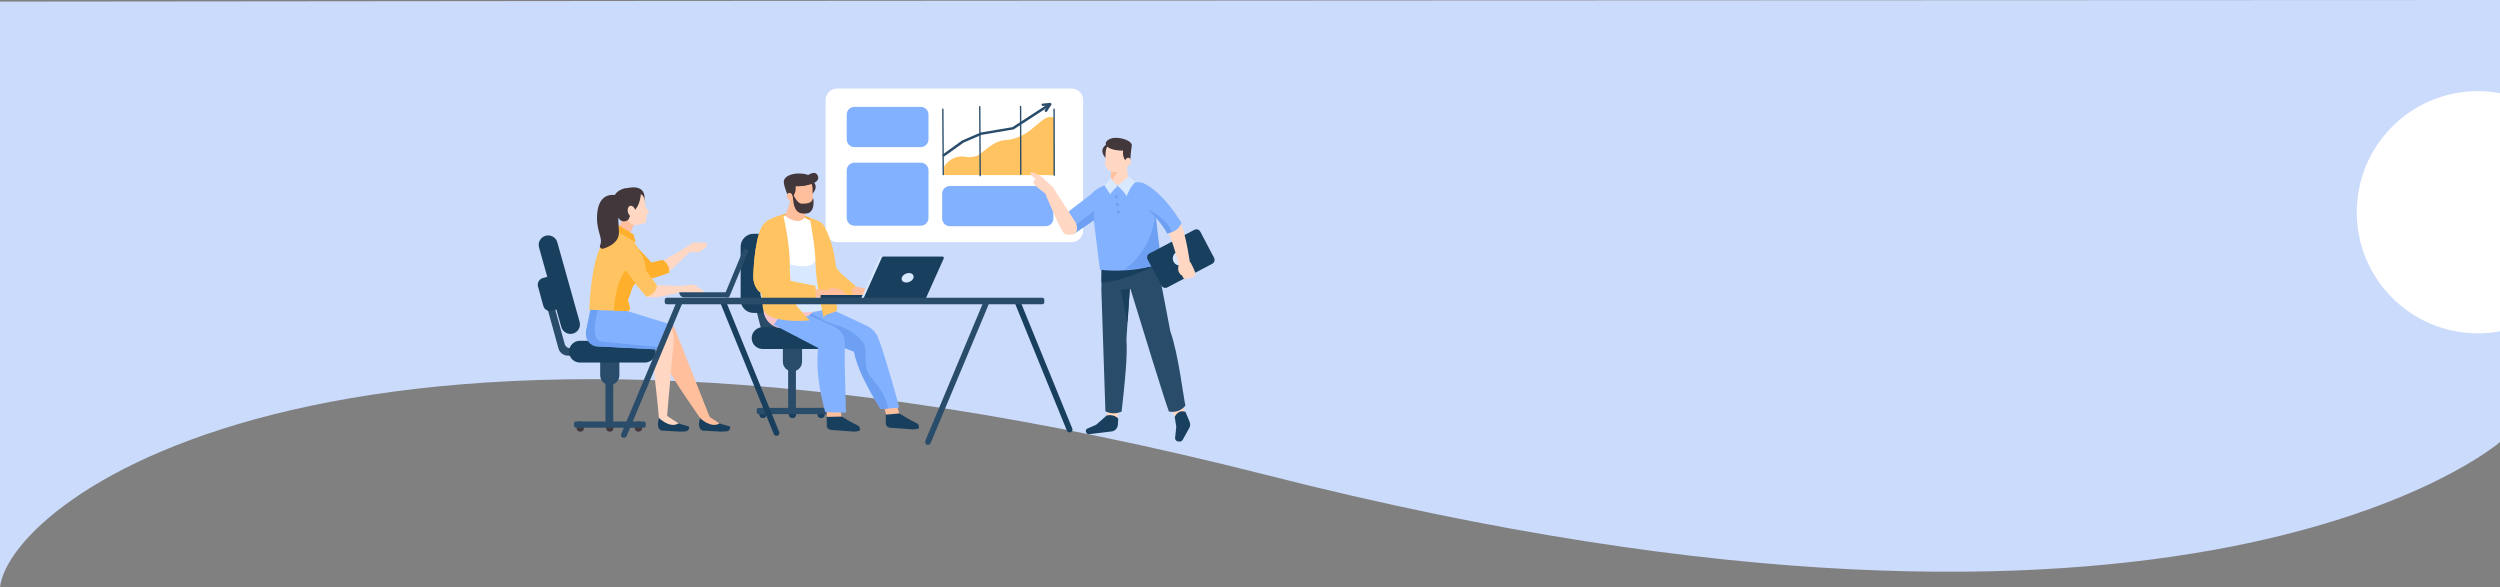 <svg width="1920" height="451" viewBox="0 0 1920 451" fill="none" xmlns="http://www.w3.org/2000/svg">
<rect x="0" y="0" width="1920" height="451" fill="#808080" stroke="none"/>
<path d="M973.5 365C264 184.5 7.833 383.385 0 451V1.239C550.705 0.528 1621.5 -0.001 1920 0L1920 339.5C1920 339.5 1683 545.5 973.5 365Z" fill="#CBDBFB"/>
<circle cx="1903" cy="163" r="93" fill="white"/>
<g clip-path="url(#clip0)">
<path fill-rule="evenodd" clip-rule="evenodd" d="M822.97 185.973H642.933C638.046 185.973 634.082 182.012 634.082 177.122V76.851C634.082 71.961 638.046 68 642.933 68H822.97C827.857 68 831.822 71.961 831.822 76.851V177.125C831.818 182.012 827.857 185.973 822.97 185.973Z" fill="white"/>
<path d="M803.062 173.728H729.524C726.241 173.728 723.58 171.067 723.58 167.784V148.782C723.58 145.5 726.241 142.838 729.524 142.838H803.065C806.347 142.838 809.008 145.5 809.008 148.782V167.784C809.008 171.067 806.347 173.728 803.062 173.728Z" fill="#82B1FF"/>
<path d="M707.133 112.976H656.219C652.937 112.976 650.276 110.315 650.276 107.033V88.03C650.276 84.748 652.937 82.087 656.219 82.087H707.133C710.415 82.087 713.077 84.748 713.077 88.03V107.033C713.08 110.315 710.419 112.976 707.133 112.976Z" fill="#82B1FF"/>
<path d="M707.133 173.347H656.219C652.937 173.347 650.276 170.686 650.276 167.403V130.861C650.276 127.579 652.937 124.918 656.219 124.918H707.133C710.415 124.918 713.077 127.579 713.077 130.861V167.4C713.08 170.682 710.419 173.347 707.133 173.347Z" fill="#82B1FF"/>
<path fill-rule="evenodd" clip-rule="evenodd" d="M608.607 285.223C604.553 285.223 601.239 281.905 601.239 277.851V268.103C601.239 264.049 604.556 260.731 608.607 260.731C612.661 260.731 615.979 264.049 615.979 268.103V277.851C615.976 281.905 612.658 285.223 608.607 285.223Z" fill="#294C6A"/>
<path d="M608.284 315.664C606.635 315.664 605.3 314.329 605.3 312.679V257.769C605.3 256.12 606.635 254.785 608.284 254.785C609.934 254.785 611.269 256.12 611.269 257.769V312.676C611.272 314.325 609.934 315.664 608.284 315.664Z" fill="#294C6A"/>
<path d="M586.278 321.066H585.625C584.28 321.066 583.191 319.978 583.191 318.633V315.683C583.191 314.338 584.28 313.25 585.625 313.25H586.278C587.623 313.25 588.712 314.338 588.712 315.683V318.633C588.712 319.974 587.62 321.066 586.278 321.066Z" fill="#193F5F"/>
<path d="M630.947 321.066H630.294C628.949 321.066 627.86 319.978 627.86 318.633V315.683C627.86 314.338 628.949 313.25 630.294 313.25H630.947C632.292 313.25 633.381 314.338 633.381 315.683V318.633C633.381 319.974 632.292 321.066 630.947 321.066Z" fill="#193F5F"/>
<path d="M608.947 321.066H608.294C606.949 321.066 605.86 319.978 605.86 318.633V315.683C605.86 314.338 606.949 313.25 608.294 313.25H608.947C610.292 313.25 611.381 314.338 611.381 315.683V318.633C611.381 319.974 610.292 321.066 608.947 321.066Z" fill="#193F5F"/>
<path d="M634.742 318.079H582.662C581.83 318.079 581.157 317.406 581.157 316.574V314.748C581.157 313.916 581.83 313.243 582.662 313.243H634.742C635.574 313.243 636.247 313.916 636.247 314.748V316.574C636.247 317.406 635.574 318.079 634.742 318.079Z" fill="#294C6A"/>
<path d="M596.813 253.955L585.154 211.668L575.194 215.944L585.951 258.243C586.851 261.506 595.846 262.72 599.231 262.72H623.069V256.972H600.774C598.924 256.972 597.303 255.736 596.813 253.955Z" fill="#294C6A"/>
<path d="M585.666 268.023H635.546C640.166 268.023 643.91 264.276 643.91 259.658C643.91 255.037 640.163 251.294 635.546 251.294H585.666C581.045 251.294 577.302 255.041 577.302 259.658C577.302 264.276 581.045 268.023 585.666 268.023Z" fill="#193F5F"/>
<path d="M605.687 240.317H578.723C573.273 240.317 568.812 235.856 568.812 230.405V189.454C568.812 184.004 573.273 179.543 578.723 179.543H605.687C611.137 179.543 615.598 184.004 615.598 189.454V230.409C615.598 235.859 611.137 240.317 605.687 240.317Z" fill="#193F5F"/>
<path fill-rule="evenodd" clip-rule="evenodd" d="M633.877 175.611C633.877 175.611 640.855 187.017 642.142 207.487C642.142 207.487 637.092 207.006 637.105 206.283C637.121 205.556 633.877 175.611 633.877 175.611Z" fill="#FFC461"/>
<path fill-rule="evenodd" clip-rule="evenodd" d="M681.396 321.511L691.628 320.82L688.243 309.74L678.447 310.406L681.396 321.511Z" fill="#FFBE9C"/>
<path fill-rule="evenodd" clip-rule="evenodd" d="M635.414 321.428L646.369 320.685L644.992 310.076L634.037 310.816L635.414 321.428Z" fill="#FFBE9C"/>
<path fill-rule="evenodd" clip-rule="evenodd" d="M705.775 328.076C705.807 328.473 705.66 328.848 705.372 329.114C705.08 329.383 701.715 329.815 701.276 329.796C697.119 329.594 689.155 328.774 683.647 328.509C682.789 328.467 681.95 328.112 681.326 327.522C680.698 326.933 680.336 326.165 680.326 325.39C680.278 322.482 680.214 318.479 680.214 318.479L690.686 317.515C690.686 317.515 699.291 322.921 703.62 324.826C705.433 325.627 705.634 326.315 705.775 328.076Z" fill="#193F5F"/>
<path fill-rule="evenodd" clip-rule="evenodd" d="M631.075 218.541C631.075 218.541 637.531 237.086 637.085 240.701C636.25 247.474 632.554 252.274 632.554 252.274L600.877 252.024C591.834 251.954 585.009 243.788 586.543 234.873C586.55 234.828 586.559 234.786 586.566 234.745C586.713 233.893 586.844 233.041 586.96 232.183C587.504 228.173 589.131 216.139 589.131 216.139C598.971 222.518 616.799 225.144 632.423 220.93L631.075 218.541Z" fill="#F7C4C9"/>
<path fill-rule="evenodd" clip-rule="evenodd" d="M657.128 219.812L645.478 209.603L636.662 198.565L631.439 210.929C636.627 218.704 643.848 224.949 655.21 228.084L656.594 223.94L657.128 219.812Z" fill="#FFC461"/>
<path fill-rule="evenodd" clip-rule="evenodd" d="M690.462 313.08C690.458 311.408 680.31 275.065 674.581 259.783C672.999 255.56 669.727 252.085 665.461 250.093L631.44 234.207L609.212 251.963L655.998 270.121C657.817 281.658 666.473 298.359 676.359 314.194L690.462 313.08Z" fill="#82B1FF"/>
<path fill-rule="evenodd" clip-rule="evenodd" d="M682.052 313.746C680.691 303.156 671.914 293.69 667.956 288.422C662.922 281.726 665.993 270.579 663.902 264.997C663.309 263.412 661.644 261.356 659.575 259.3C654.983 254.74 649.084 251.567 642.677 249.793C634.005 247.394 628.865 243.952 623.46 240.586L609.212 251.967L655.998 270.124C657.817 281.662 666.473 298.362 676.359 314.198L682.052 313.746Z" fill="#6DA0F3"/>
<path fill-rule="evenodd" clip-rule="evenodd" d="M660.453 329.77C660.485 330.167 660.337 330.542 660.049 330.808C659.758 331.077 656.392 331.509 655.953 331.49C651.797 331.288 643.832 330.469 638.324 330.2C637.466 330.158 636.627 329.802 636.003 329.213C635.375 328.624 635.013 327.855 635.004 327.08C634.956 324.173 634.892 320.17 634.892 320.17L646.526 319.93C646.526 319.93 653.965 324.615 658.294 326.52C660.11 327.317 660.312 328.009 660.453 329.77Z" fill="#193F5F"/>
<path fill-rule="evenodd" clip-rule="evenodd" d="M622.588 138.201C622.588 138.201 630.079 141.586 624.212 148.564C618.345 155.542 622.588 138.201 622.588 138.201Z" fill="#42373B"/>
<path fill-rule="evenodd" clip-rule="evenodd" d="M597.226 171.044C597.226 171.044 597.3 166.83 601.479 164.761C603.48 163.772 606.676 162.971 610.811 163.938C619.066 165.869 621.846 167.128 621.846 167.128L624.958 177.429L614.557 182.374L594.075 167.041L597.226 171.044Z" fill="#F7AD36"/>
<path fill-rule="evenodd" clip-rule="evenodd" d="M623.972 144.173C623.869 141.676 622.742 139.328 620.856 137.686C618.97 136.043 616.488 135.252 614 135.498C609.183 135.976 605.574 140.123 605.77 144.961C605.882 147.744 606.007 150.789 606.112 153.428C606.186 155.212 606.99 156.89 608.338 158.062C609.686 159.234 611.457 159.798 613.234 159.625C614.884 159.461 616.635 159.288 618.256 159.128C621.791 158.779 624.443 155.734 624.298 152.182C624.199 149.729 624.081 146.867 623.972 144.173Z" fill="#FFBE9C"/>
<path fill-rule="evenodd" clip-rule="evenodd" d="M601.271 170.061L607.8 153.111L619.674 158.408L616.379 174.733L601.271 170.061Z" fill="#FFBE9C"/>
<path fill-rule="evenodd" clip-rule="evenodd" d="M611.012 143.098C611.012 143.098 612.175 151.401 605.655 151.593C605.655 151.593 602.34 144.106 601.959 140.267C601.252 133.122 615.556 131.701 621.349 134.74C627.142 137.779 623.591 143.267 611.012 143.098Z" fill="#42373B"/>
<path fill-rule="evenodd" clip-rule="evenodd" d="M617.932 167.035C613.993 172.979 604.569 167.592 603.032 165.488C602.788 165.155 598.632 167.586 598.094 167.957C589.809 173.673 588.73 198.21 587.251 207.054C586.562 211.166 582.704 225.003 584.763 228.593C585.445 229.781 591.91 228.872 593.185 229.099C598.587 230.06 622.8 231.943 626.124 228.231C629.425 224.549 626.95 217.689 627.587 213.331C630.94 190.428 624.529 170.558 624.529 170.558L617.932 167.035Z" fill="white"/>
<path fill-rule="evenodd" clip-rule="evenodd" d="M626.889 199.353C622.192 211.88 587.19 198.434 591.171 192.417C596.724 184.02 588.734 198.21 587.254 207.055C586.566 211.166 582.707 225.004 584.766 228.593C585.448 229.781 588.209 239.388 589.502 239.436C606.635 240.054 632.987 241.028 634.171 236.189C635.843 229.371 628.154 217.702 627.591 213.334C626.13 202.001 626.889 199.353 626.889 199.353Z" fill="#D8E8FF"/>
<path fill-rule="evenodd" clip-rule="evenodd" d="M605.796 148.122C606.977 147.821 608.252 148.801 608.636 150.313C609.02 151.824 608.373 153.294 607.189 153.595C606.004 153.896 604.732 152.916 604.348 151.405C603.967 149.896 604.614 148.426 605.796 148.122Z" fill="#FFBE9C"/>
<path fill-rule="evenodd" clip-rule="evenodd" d="M624.321 152.189C624.744 151.443 626.524 163.378 619.351 163.983C612.178 164.588 609.164 161.665 608.678 147.956C608.678 147.956 611.553 156.285 615.745 156.41C624.5 156.675 623.815 153.082 624.321 152.189Z" fill="#42373B"/>
<path fill-rule="evenodd" clip-rule="evenodd" d="M594.238 249.421L597.844 244.233L622.134 242.597L640.079 250.612C645.488 253.027 648.915 258.173 648.867 263.802L648.745 277.902L648.71 277.883L649.677 316.945L633.736 316.525C628.702 297.744 626.726 281.771 628.298 267.216L594.238 249.421Z" fill="#82B1FF"/>
<path fill-rule="evenodd" clip-rule="evenodd" d="M621.846 167.128C621.846 167.128 626.239 189.483 626.348 202.946C626.457 216.408 632.458 243.852 632.458 243.852C634.623 239.83 642.305 241.037 642.994 237.371C642.994 237.371 636.266 193.086 635.078 181.474C633.918 170.132 629.534 170.212 621.846 167.128Z" fill="#FFC461"/>
<path fill-rule="evenodd" clip-rule="evenodd" d="M615.678 142.838C615.678 142.838 631.568 141.593 627.879 134.548C624.465 128.031 613.34 141.756 611.002 139.252L615.678 142.838Z" fill="#42373B"/>
<path fill-rule="evenodd" clip-rule="evenodd" d="M635.081 222.746C635.081 222.746 639.096 219.998 641.661 221.333C642.885 221.967 644.915 222.003 646.74 223.018C648.745 224.132 650.913 227.2 650.913 227.2C650.913 227.2 650.922 230.04 648.393 230.537C647.49 230.713 644.784 228.298 644.784 228.298C642.34 229.173 639.42 229.153 636.109 228.407L635.081 222.746Z" fill="#FFBE9C"/>
<path fill-rule="evenodd" clip-rule="evenodd" d="M653.773 222.518C653.773 222.518 657.577 219.482 660.232 220.626C661.497 221.17 663.527 221.055 665.423 221.932C667.504 222.896 669.89 225.797 669.89 225.797C669.89 225.797 670.108 228.631 667.62 229.31C666.733 229.554 663.854 227.344 663.854 227.344C661.481 228.394 658.567 228.59 655.211 228.087L653.773 222.518Z" fill="#FFBE9C"/>
<path fill-rule="evenodd" clip-rule="evenodd" d="M635.081 222.745L622.345 221.807L621.846 228.599L637.79 227.719L635.081 222.745Z" fill="#FFBE9C"/>
<path d="M630.237 229.21H671.925V226.562H630.237V229.21Z" fill="#193F5F"/>
<path fill-rule="evenodd" clip-rule="evenodd" d="M578.56 212.316C578.707 206.126 579.191 198.776 580.366 191.232C581.746 182.39 583.53 175.755 586.633 172.091C589.355 168.879 591.949 168.386 595.411 166.679L601.476 164.761C605.184 182.006 607.743 198.459 606.135 215.537L626.387 219.553L626.342 229.205H603.941H595.071L588.836 227.178L582.909 223.863C580.126 220.84 578.454 216.77 578.56 212.316Z" fill="#FFC461"/>
<path fill-rule="evenodd" clip-rule="evenodd" d="M661.311 229.211H709.15L723.587 197.041H676.842C676.176 197.041 675.571 197.431 675.299 198.04L661.311 229.211Z" fill="#D8E8FF"/>
<path fill-rule="evenodd" clip-rule="evenodd" d="M663.165 229.211H711.008L724.778 198.523C725.088 197.829 724.582 197.044 723.82 197.044H678.28C677.867 197.044 677.492 197.287 677.322 197.665L663.165 229.211Z" fill="#193F5F"/>
<path fill-rule="evenodd" clip-rule="evenodd" d="M606.631 208.351C606.631 208.351 607.035 225.467 610.983 233.332C612.729 236.81 621.842 246.077 621.842 246.077C621.842 246.077 586.876 249.536 585.762 235.433C584.599 220.706 581.247 204.905 581.247 204.905L606.631 208.351Z" fill="#FFC461"/>
<path d="M698.312 216.518C700.766 215.557 702.196 213.35 701.506 211.588C700.817 209.826 698.268 209.176 695.814 210.136C693.36 211.097 691.93 213.304 692.62 215.066C693.31 216.828 695.858 217.478 698.312 216.518Z" fill="#D8E8FF"/>
<path fill-rule="evenodd" clip-rule="evenodd" d="M578.56 212.316C578.707 206.126 579.191 198.776 580.366 191.232C581.746 182.39 583.53 175.755 586.633 172.091C589.355 168.879 591.949 168.386 595.411 166.679L601.476 164.761C578.246 176.658 585.765 202.123 584.161 219.201C587.895 221.189 589.659 220.552 598.35 222.291C602.994 223.706 607.541 225.756 614.522 226.989C619.767 225.877 622.71 225.519 626.345 226.563V229.211H603.945H595.074L588.839 227.184L582.912 223.87C580.126 220.84 578.454 216.77 578.56 212.316Z" fill="#FFC461"/>
<path d="M509.037 200.445C516.502 195.894 520.71 193.886 528.101 189.144L532.03 191.577C518.625 203.314 515.301 209.53 507.891 211.172C496.987 203.81 505.931 212.079 509.037 200.445Z" fill="#FFD7C2"/>
<path d="M508.115 199.673C512.692 200.204 515.084 208.338 513.473 209.722L500.375 213.994L490.41 204.813L486.737 187.101L500.375 201.642L508.115 199.673Z" fill="#FEB02C"/>
<path fill-rule="evenodd" clip-rule="evenodd" d="M468.31 295.647C464.256 295.647 460.942 292.329 460.942 288.275V278.527C460.942 274.473 464.259 271.155 468.31 271.155C472.365 271.155 475.679 274.473 475.679 278.527V288.275C475.679 292.329 472.361 295.647 468.31 295.647Z" fill="#294C6A"/>
<path d="M467.987 326.088C466.338 326.088 465.003 324.752 465.003 323.103V268.193C465.003 266.544 466.338 265.208 467.987 265.208C469.637 265.208 470.972 266.544 470.972 268.193V323.1C470.975 324.749 469.637 326.088 467.987 326.088Z" fill="#294C6A"/>
<path d="M445.981 331.49H445.328C443.983 331.49 442.894 330.401 442.894 329.056V326.107C442.894 324.762 443.983 323.673 445.328 323.673H445.981C447.326 323.673 448.415 324.762 448.415 326.107V329.056C448.415 330.398 447.323 331.49 445.981 331.49Z" fill="#42373B"/>
<path d="M490.65 331.49H489.997C488.652 331.49 487.563 330.401 487.563 329.056V326.107C487.563 324.762 488.652 323.673 489.997 323.673H490.65C491.995 323.673 493.084 324.762 493.084 326.107V329.056C493.084 330.398 491.995 331.49 490.65 331.49Z" fill="#42373B"/>
<path d="M468.65 331.49H467.997C466.652 331.49 465.563 330.401 465.563 329.056V326.107C465.563 324.762 466.652 323.673 467.997 323.673H468.65C469.995 323.673 471.084 324.762 471.084 326.107V329.056C471.084 330.398 469.995 331.49 468.65 331.49Z" fill="#42373B"/>
<path d="M494.445 328.502H442.365C441.533 328.502 440.86 327.83 440.86 326.997V325.172C440.86 324.339 441.533 323.667 442.365 323.667H494.445C495.277 323.667 495.95 324.339 495.95 325.172V326.997C495.95 327.83 495.277 328.502 494.445 328.502Z" fill="#294C6A"/>
<path d="M433.754 264.379L422.095 222.092H416.347L428.916 267.623C429.816 270.886 432.784 273.147 436.169 273.147H460.007V267.399H437.719C435.868 267.395 434.248 266.159 433.754 264.379Z" fill="#294C6A"/>
<path d="M445.369 278.447H495.249C499.87 278.447 503.613 274.7 503.613 270.082C503.613 265.461 499.866 261.718 495.249 261.718H445.369C440.748 261.718 437.005 265.464 437.005 270.082C437.005 274.7 440.748 278.447 445.369 278.447Z" fill="#193F5F"/>
<path d="M413.977 190.053L431.093 251.125C432.182 255.003 436.207 257.267 440.085 256.181C443.963 255.096 446.227 251.067 445.139 247.189L428.022 186.114C426.933 182.236 422.908 179.972 419.03 181.058C415.152 182.147 412.888 186.172 413.977 190.053Z" fill="#193F5F"/>
<path d="M423.856 238.684L428.301 237.464L421.384 212.293L416.939 213.517C414.089 214.301 412.411 217.247 413.195 220.098L417.275 234.943C418.057 237.794 421.003 239.468 423.856 238.684Z" fill="#193F5F"/>
<path d="M537.637 321.012L545.448 321.316L517.306 250.116L459.824 244.957L463.926 255.618C511.285 257.978 509.86 264.485 509.86 264.485C508.663 281.822 519.98 294.67 537.637 321.012Z" fill="#FFBE9C"/>
<path d="M506.098 321.46L512.14 321.339L516.825 268.241C520.489 239.35 506.908 250.378 460.938 247.688L460.996 254.401C507.907 256.78 504.705 266.268 504.705 266.268C500.209 283.74 503.568 289.956 506.098 321.46Z" fill="#FFD7C2"/>
<path d="M458.844 266.028L505.297 268.372L517.306 249.873L464.586 233.589C459.299 233.589 453.423 230.912 453.423 237.662L450.096 253.808C450.099 260.555 453.557 266.028 458.844 266.028Z" fill="#82B1FF"/>
<path d="M463.043 262.486C455.684 262.047 455.101 252.466 459.251 238.136L460.875 233.287C456.949 232.845 453.589 232.557 453.589 237.662L450.262 253.808C448.651 261.103 453.724 266.028 459.011 266.028L505.464 268.372L506.575 266.662L463.043 262.486Z" fill="#6DA0F3"/>
<path d="M525.244 219.335L530.967 218.653C532.11 218.515 533.266 218.797 534.221 219.437L540.881 223.917L538.143 225.868L530.903 226.319C529.305 226.418 527.621 225.884 526.192 224.817L523.807 223.043L525.244 219.335Z" fill="#FFD7C2"/>
<path d="M503.165 219.047C511.907 219.137 516.541 219.662 525.322 219.553L527.365 223.7C509.781 226.56 503.667 230.072 496.514 227.546C491.159 215.521 494.368 227.27 503.165 219.047Z" fill="#FFD7C2"/>
<path d="M529.132 193.278L534.874 193.787C536.02 193.89 537.167 193.576 538.102 192.906L541.893 190.188C543.216 189.24 543.181 187.264 541.829 186.361L534.579 186.127C532.981 186.076 531.313 186.662 529.913 187.767L527.582 189.611L529.132 193.278Z" fill="#FFD7C2"/>
<path d="M481.28 144.602C481.28 144.602 497.109 139.85 494.807 154.795C492.767 168.037 485.136 174.096 485.136 174.096L478.433 146.489L481.28 144.602Z" fill="#42373B"/>
<path d="M471.539 182.669L480.396 186.668L488.418 169.299L479.746 164.934L471.539 182.669Z" fill="#FFBE9C"/>
<path d="M474.254 158.795C474.296 151.218 474.581 149.873 480.745 147.382C487.105 145.454 483.272 148.596 490.301 148.791C494.435 148.903 495.191 152.573 495.437 157.319C495.524 158.974 496.552 160.342 498.319 161.841C498.925 162.881 497.25 164.05 496.814 164.63C496.299 165.315 496.974 170.064 495.485 171.114C494.281 171.963 487.095 173.087 487.095 173.087C478.949 170.698 478.433 155.446 478.433 155.446C477.508 153.005 474.241 160.806 474.254 158.795Z" fill="#FFD7C2"/>
<path d="M479.929 144.602C479.929 144.602 465.656 146.924 472.643 163.544C473.345 165.212 474.379 167.124 476.243 168.857C477.552 170.074 478.766 170.218 480.518 169.862C482.045 169.552 482.782 168.408 482.852 168.245C485.981 161.184 485.408 162.852 486.698 151.737L491.489 148.535L486.189 144.599L479.929 144.602Z" fill="#42373B"/>
<path d="M484.319 164.361C484.319 164.361 479.112 154.603 482.221 151.068L492.174 146.834C492.171 146.834 493.093 158.35 484.319 164.361Z" fill="#42373B"/>
<path d="M483.63 179.297L491.931 194.267C494.854 198.261 496.359 205.053 495.854 209.978L486.122 219.579L482.173 230.62C483.313 234.649 485.241 238.52 481.808 238.908L452.552 237.905C454.3 202.004 460.244 181.135 474.548 175.825C476.588 175.069 479.573 177.161 483.63 179.297Z" fill="#FFC461"/>
<path d="M486.625 180.046L474.097 172.578L470.981 176.03L488.152 186.127L486.625 180.046Z" fill="#FEB02C"/>
<path d="M496.542 227.946C501.115 226.537 504.036 223.787 504.506 219.047L485.014 193.14C483.602 190.819 481.421 187.719 478.814 187.216C475.404 186.556 471.497 188.596 473.54 195.629C475.295 201.678 488.626 219.467 496.542 227.946Z" fill="#FFC461"/>
<path fill-rule="evenodd" clip-rule="evenodd" d="M545.445 320.49L552.375 324.903C553.774 325.969 560.534 327.083 560.781 327.842C561.12 328.886 560.255 331.32 557.367 331.362L553.588 331.486L539.69 330.689C539.69 330.689 535.002 329.949 537.634 321.009L545.445 320.49Z" fill="#193F5F"/>
<path fill-rule="evenodd" clip-rule="evenodd" d="M513.912 320.49L520.841 324.903C522.241 325.969 529.001 327.083 529.247 327.842C529.587 328.886 528.722 331.32 525.834 331.362L522.055 331.486L508.157 330.689C508.157 330.689 503.469 329.949 506.101 321.009L513.912 320.49Z" fill="#193F5F"/>
<path d="M725.047 127.835C725.047 127.835 729.684 120.239 738.276 120.198C744.844 120.166 741.395 121.61 749.269 120.034C753.913 119.106 761.099 108.298 772.556 107.504C793.304 106.069 800.484 85.488 809.514 90.589L809.633 134.531L725.063 134.438L725.047 127.835Z" fill="#FFC461"/>
<path d="M724.518 134.599C724.489 134.599 724.461 134.599 724.429 134.592C724.137 134.551 723.9 134.288 723.897 134.006L723.577 83.768C723.573 83.483 723.807 83.291 724.102 83.33C724.393 83.371 724.63 83.634 724.633 83.916L724.954 134.154C724.957 134.41 724.765 134.592 724.518 134.599Z" fill="#294C6A"/>
<path d="M809.722 135.05C809.694 135.05 809.662 135.05 809.633 135.044C809.341 135.002 809.104 134.74 809.104 134.455L809.008 83.752C809.008 83.467 809.245 83.275 809.537 83.314C809.828 83.355 810.065 83.618 810.065 83.903L810.161 134.605C810.161 134.861 809.972 135.044 809.722 135.05Z" fill="#294C6A"/>
<path d="M784.037 134.406C784.008 134.406 783.976 134.406 783.947 134.4C783.656 134.358 783.419 134.096 783.419 133.811L783.281 81.687C783.281 81.405 783.512 81.21 783.81 81.251C784.101 81.293 784.338 81.555 784.338 81.84L784.476 133.965C784.476 134.218 784.284 134.403 784.037 134.406Z" fill="#294C6A"/>
<path d="M752.884 135.425C752.855 135.425 752.827 135.425 752.795 135.419C752.503 135.377 752.266 135.114 752.263 134.833L751.927 81.86C751.924 81.578 752.157 81.379 752.452 81.421C752.743 81.463 752.98 81.725 752.984 82.007L753.32 134.98C753.323 135.236 753.134 135.419 752.884 135.425Z" fill="#294C6A"/>
<path d="M724.925 120.166C724.618 120.172 724.291 120.025 724.067 119.75C723.724 119.327 723.759 118.76 724.144 118.485L738.814 107.955C738.858 107.923 738.906 107.898 738.958 107.875L752.917 101.849C752.977 101.823 753.038 101.804 753.105 101.794L777.574 97.631L805.313 79.593C805.71 79.333 806.299 79.477 806.626 79.91C806.952 80.345 806.895 80.906 806.498 81.165L778.625 99.293C778.535 99.351 778.433 99.392 778.321 99.409L753.784 103.581L739.992 109.537L725.389 120.019C725.249 120.115 725.092 120.163 724.925 120.166Z" fill="#294C6A"/>
<path d="M803.391 86.01C803.183 86.013 802.959 85.949 802.764 85.808C802.318 85.491 802.168 84.915 802.427 84.521L804.704 81.056L801.098 81.395C800.612 81.444 800.093 81.072 799.971 80.569C799.846 80.067 800.154 79.621 800.653 79.573L806.395 79.029C806.77 78.987 807.141 79.183 807.365 79.506C807.589 79.83 807.612 80.227 807.426 80.512L804.041 85.661C803.894 85.888 803.654 86.004 803.391 86.01Z" fill="#294C6A"/>
<path fill-rule="evenodd" clip-rule="evenodd" d="M822.269 331.951C821.123 332.383 819.826 331.842 819.377 330.737L779.867 233.89C779.416 232.785 779.982 231.539 781.129 231.107C782.275 230.675 783.572 231.216 784.021 232.321L823.531 329.168C823.979 330.273 823.416 331.519 822.269 331.951Z" fill="#193F5F"/>
<path fill-rule="evenodd" clip-rule="evenodd" d="M597.172 334.587C596.025 335.019 594.719 334.449 594.254 333.312L553.623 233.605C553.159 232.468 553.716 231.196 554.863 230.764C556.009 230.332 557.316 230.902 557.78 232.039L598.414 331.746C598.875 332.883 598.321 334.154 597.172 334.587Z" fill="#193F5F"/>
<path fill-rule="evenodd" clip-rule="evenodd" d="M478.311 336.149C477.168 335.707 476.633 334.414 477.117 333.261L519.49 232.17C519.973 231.017 521.289 230.444 522.433 230.886C523.576 231.328 524.111 232.622 523.627 233.774L481.257 334.865C480.774 336.018 479.454 336.591 478.311 336.149Z" fill="#294C6A"/>
<path fill-rule="evenodd" clip-rule="evenodd" d="M711.805 341.526C710.662 341.084 710.143 339.745 710.649 338.541L754.943 232.689C755.449 231.482 756.785 230.863 757.928 231.305C759.071 231.747 759.59 233.086 759.084 234.29L714.786 340.146C714.284 341.35 712.948 341.968 711.805 341.526Z" fill="#294C6A"/>
<path fill-rule="evenodd" clip-rule="evenodd" d="M800.481 233.669H512.067C511.212 233.669 510.511 232.967 510.511 232.112V230.226C510.511 229.371 511.212 228.67 512.067 228.67H800.481C801.336 228.67 802.037 229.371 802.037 230.226V232.112C802.037 232.967 801.336 233.669 800.481 233.669Z" fill="#294C6A"/>
<path fill-rule="evenodd" clip-rule="evenodd" d="M907.844 310.508L899.916 313.49L903.989 324.323L911.918 321.339L907.844 310.508Z" fill="#FFD7C2"/>
<path fill-rule="evenodd" clip-rule="evenodd" d="M850.395 311.575L858.853 312.029L858.228 323.587L849.768 323.129L850.395 311.575Z" fill="#FFD7C2"/>
<path fill-rule="evenodd" clip-rule="evenodd" d="M868.219 221.961C876.571 249.273 894.894 308.949 897.751 316.055C903.384 316.993 907.428 315.164 910.406 311.472C909.145 307.12 904.921 270.924 898.811 254.532C894.747 233.633 891.388 215.867 889.835 207.595C889.726 206.228 889.607 205.037 889.47 204.201C889.329 203.336 889.204 202.468 889.095 201.604C888.583 197.543 887.042 185.365 887.042 185.365C877.336 190.508 864.267 191.827 848.932 185.711L846.254 185.525L845.88 221.673L845.819 221.676L848.967 315.93C853.168 317.934 857.302 317.835 861.385 316.128C863.685 296.232 866.118 272.884 865.1 260.482L867.671 221.97L868.219 221.961Z" fill="#294C6A"/>
<path fill-rule="evenodd" clip-rule="evenodd" d="M858.811 321.444L858.522 326.213C858.362 328.867 856.326 331.029 853.687 331.349L836.465 333.444C835.674 333.54 834.892 333.181 834.454 332.515L834.239 332.188C833.608 331.234 833.855 329.953 834.79 329.297L841.954 326.136L849.959 319.059C852.672 318.482 856.21 318.799 858.811 321.444Z" fill="#193F5F"/>
<path fill-rule="evenodd" clip-rule="evenodd" d="M913.372 328.688L908.29 337.815C907.809 338.679 906.868 339.185 905.878 339.108L904.793 339.025C903.368 338.913 902.314 337.645 902.471 336.223L903.387 327.855L902.186 320.141C903.906 316.833 906.371 314.995 910.403 316.257L913.638 324C914.272 325.518 914.176 327.247 913.372 328.688Z" fill="#193F5F"/>
<path fill-rule="evenodd" clip-rule="evenodd" d="M884.775 205.171C884.775 205.171 859.691 217.084 845.928 216.905L846.075 202.831L884.775 205.171Z" fill="#193F5F"/>
<path d="M903.267 212.685C904.516 210.833 904.285 208.493 902.75 207.457C901.215 206.421 898.958 207.082 897.708 208.934C896.459 210.785 896.69 213.126 898.225 214.162C899.76 215.198 902.017 214.536 903.267 212.685Z" fill="white"/>
<path fill-rule="evenodd" clip-rule="evenodd" d="M819.989 162.974L825.728 178.72L840.023 169.049L844.74 207.077C844.74 207.077 864.883 210.557 890.306 202.885L887.862 167.358C887.862 167.358 888.205 142.114 876.248 140.263C864.29 138.412 845.483 140.074 838.233 148.906L819.989 162.974Z" fill="#82B1FF"/>
<path fill-rule="evenodd" clip-rule="evenodd" d="M867.275 143.607L865.229 127.099L853.505 129.174L852.816 144.41C856.778 141.323 861.824 141.8 867.275 143.607Z" fill="#FFD7C2"/>
<path fill-rule="evenodd" clip-rule="evenodd" d="M858.561 151.1C858.638 151.725 858.196 152.292 857.572 152.368C856.947 152.445 856.38 152.003 856.304 151.379C856.227 150.754 856.669 150.188 857.293 150.111C857.918 150.034 858.484 150.476 858.561 151.1Z" fill="#6DA0F3"/>
<path fill-rule="evenodd" clip-rule="evenodd" d="M859.288 156.954C859.365 157.578 858.923 158.145 858.298 158.222C857.674 158.299 857.107 157.857 857.03 157.232C856.953 156.608 857.395 156.041 858.02 155.964C858.641 155.887 859.211 156.332 859.288 156.954Z" fill="#6DA0F3"/>
<path d="M859.926 163.364C860.156 162.78 859.868 162.12 859.284 161.89C858.7 161.66 858.04 161.948 857.81 162.532C857.58 163.116 857.868 163.776 858.452 164.006C859.036 164.236 859.696 163.948 859.926 163.364Z" fill="#6DA0F3"/>
<path fill-rule="evenodd" clip-rule="evenodd" d="M852.742 136.645L848.291 142.505L852.585 149.131C854.35 146.758 856.271 144.686 858.295 142.813L852.742 136.645Z" fill="#D8E8FF"/>
<path fill-rule="evenodd" clip-rule="evenodd" d="M858.205 142.819L866.839 135.425L872.401 139.815C868.648 141.74 865.273 150.629 865.273 150.629C865.273 150.629 861.186 144.414 858.205 142.819Z" fill="#D8E8FF"/>
<path fill-rule="evenodd" clip-rule="evenodd" d="M859.653 131.124C859.653 131.124 853.947 136.235 854.821 138.278L853.172 136.446L853.383 131.761C855.644 132.136 857.783 132.098 859.653 131.124Z" fill="#FFBE9C"/>
<path fill-rule="evenodd" clip-rule="evenodd" d="M863.224 207.189C863.224 207.189 884.772 193.921 887.267 164.057L891.984 202.084C883.658 205.405 873.151 206.103 863.224 207.189Z" fill="#6DA0F3"/>
<path fill-rule="evenodd" clip-rule="evenodd" d="M825.026 179.521L840.381 168.953L840.026 162.17L824.988 173.632L825.026 179.521Z" fill="#6DA0F3"/>
<path fill-rule="evenodd" clip-rule="evenodd" d="M796.411 137.811C796.411 137.811 790.89 135.127 791.485 132.805C792.081 130.484 800.759 136.459 800.759 136.459L798.976 140.318L796.411 137.811Z" fill="#FFD7C2"/>
<path fill-rule="evenodd" clip-rule="evenodd" d="M803.741 149.351C803.741 149.351 800.032 146.572 796.593 143.799C792.833 140.763 793.026 138.707 796.503 136.408C797.477 135.764 800.759 136.459 800.759 136.459L805.617 141.051C805.617 141.051 811.849 145.534 809.716 148.519C807.58 151.503 803.741 149.351 803.741 149.351Z" fill="#FFD7C2"/>
<path fill-rule="evenodd" clip-rule="evenodd" d="M826.23 171.083L808.861 144.324L802.809 148.743C802.809 148.743 814.926 178.704 817.834 179.755C820.742 180.805 830.288 181.66 826.23 171.083Z" fill="#FFD7C2"/>
<path fill-rule="evenodd" clip-rule="evenodd" d="M850.699 110.443C850.699 110.443 842.921 113.815 848.858 121.104C854.795 128.392 850.699 110.443 850.699 110.443Z" fill="#42373B"/>
<path fill-rule="evenodd" clip-rule="evenodd" d="M849.175 116.579C849.319 114.005 850.52 111.603 852.492 109.938C854.465 108.276 857.036 107.501 859.598 107.792C864.558 108.359 868.212 112.698 867.934 117.681C867.774 120.547 867.271 121.623 867.12 124.345C867.018 126.183 865.833 128.995 864.424 130.183C863.015 131.371 861.83 132.892 859.998 132.684C858.301 132.488 856.498 132.283 854.83 132.091C851.189 131.675 848.505 128.489 848.71 124.832C848.854 122.305 849.018 119.356 849.175 116.579Z" fill="#FFD7C2"/>
<path fill-rule="evenodd" clip-rule="evenodd" d="M862.557 115.679C862.557 115.679 861.225 124.223 867.944 124.527C867.944 124.527 868.478 115.778 869.212 111.865C869.942 107.952 858.055 103.853 852.031 106.895C846.011 109.937 849.585 115.654 862.557 115.679Z" fill="#42373B"/>
<path fill-rule="evenodd" clip-rule="evenodd" d="M866.65 121.181C865.398 121.056 864.252 122.254 864.091 123.852C863.931 125.45 864.818 126.852 866.07 126.977C867.323 127.102 868.469 125.904 868.629 124.306C868.789 122.708 867.902 121.309 866.65 121.181Z" fill="#FFD7C2"/>
<path fill-rule="evenodd" clip-rule="evenodd" d="M930.966 202.603L896.525 220.716C894.857 221.593 892.794 220.953 891.917 219.284L881.378 199.244C880.501 197.576 881.141 195.513 882.809 194.636L917.25 176.524C918.919 175.646 920.981 176.287 921.859 177.955L932.397 197.995C933.275 199.663 932.634 201.726 930.966 202.603Z" fill="#193F5F"/>
<path fill-rule="evenodd" clip-rule="evenodd" d="M911.016 195.93C912.421 198.607 911.393 201.915 908.719 203.324C906.042 204.729 902.734 203.702 901.325 201.028C899.919 198.35 900.947 195.042 903.621 193.633C906.298 192.224 909.61 193.252 911.016 195.93Z" fill="#D8E8FF"/>
<path fill-rule="evenodd" clip-rule="evenodd" d="M914.246 201.332C914.246 201.332 918.038 208.396 918.086 210.202C918.134 212.008 917.288 212.639 914.39 213.366C911.489 214.093 909.078 215.239 908.239 212.296C907.4 209.353 908.095 211.931 908.095 211.931C908.095 211.931 905.184 210.266 904.867 207.15C904.55 204.034 905.955 203.227 905.802 200.467C905.648 197.707 914.246 201.332 914.246 201.332Z" fill="#FFD7C2"/>
<path fill-rule="evenodd" clip-rule="evenodd" d="M881.064 143.014C881.064 143.014 901.988 159.865 906.577 170.641C911.166 181.416 913.875 201.962 913.875 201.962L905.446 203.112C905.446 203.112 899.144 180.312 895.366 174.278C891.587 168.242 876.843 154.318 876.843 154.318L881.064 143.014Z" fill="#FFD7C2"/>
<path fill-rule="evenodd" clip-rule="evenodd" d="M875.334 154.412C875.334 154.412 894.023 172.066 896.409 179.319C901.593 177.958 904.587 176.994 907.485 171.301C907.485 171.301 893.357 147.36 878.258 140.843C870.086 137.311 875.334 154.412 875.334 154.412Z" fill="#82B1FF"/>
<path fill-rule="evenodd" clip-rule="evenodd" d="M896.409 179.319C896.409 179.319 893.335 173.135 887.552 166.961L881.755 160.774C881.755 160.774 896.736 167.938 900.015 178.259L896.409 179.319Z" fill="#6DA0F3"/>
<path fill-rule="evenodd" clip-rule="evenodd" d="M867.671 221.967L860.751 222.624L865.932 248.002L867.671 221.967Z" fill="#193F5F"/>
<path d="M488.027 161.979C488.501 164.345 487.582 166.417 485.968 166.609C484.358 166.801 482.663 165.04 482.19 162.677C481.716 160.31 482.635 158.238 484.249 158.046C485.863 157.854 487.553 159.615 488.027 161.979Z" fill="#FFD7C2"/>
<path d="M474.802 150.3C474.802 150.3 460.865 145.381 458.78 162.776C457.067 177.081 463.568 182.502 460.868 188.295C460.154 189.826 461.656 191.459 463.273 190.963C468.643 189.31 475.852 185.615 475.327 177.75C474.5 165.315 474.737 156.675 475.468 156.422C476.198 156.169 474.802 150.3 474.802 150.3Z" fill="#42373B"/>
<path d="M480.355 207.522C471.721 219.015 471.539 238.556 471.539 238.556L481.808 238.908C485.241 238.52 483.317 234.649 482.173 230.62L483.842 225.958L486.122 219.579L488.155 217.574L480.355 207.522Z" fill="#FEB02C"/>
<path d="M525.613 228.404H559.439V224.456H521.664C521.664 226.636 523.432 228.404 525.613 228.404Z" fill="#294C6A"/>
<path d="M560.387 227.36L574.394 193.595C574.772 192.685 574.339 191.638 573.43 191.26L573.081 191.116C572.171 190.738 571.124 191.171 570.746 192.08L556.739 225.845C556.361 226.755 556.794 227.802 557.703 228.18L558.052 228.324C558.962 228.705 560.009 228.273 560.387 227.36Z" fill="#294C6A"/>
<path fill-rule="evenodd" clip-rule="evenodd" d="M506.101 321.012C506.101 321.012 514.43 329.325 521.219 325.133L511.647 318.94L506.101 321.012Z" fill="#FFD7C2"/>
<path fill-rule="evenodd" clip-rule="evenodd" d="M537.583 321.012C537.583 321.012 545.912 329.325 552.701 325.133L543.129 318.94L537.583 321.012Z" fill="#FFBE9C"/>
</g>
<defs>
<clipPath id="clip0">
<rect width="519.788" height="274" fill="white" transform="translate(413 68)"/>
</clipPath>
</defs>
</svg>
